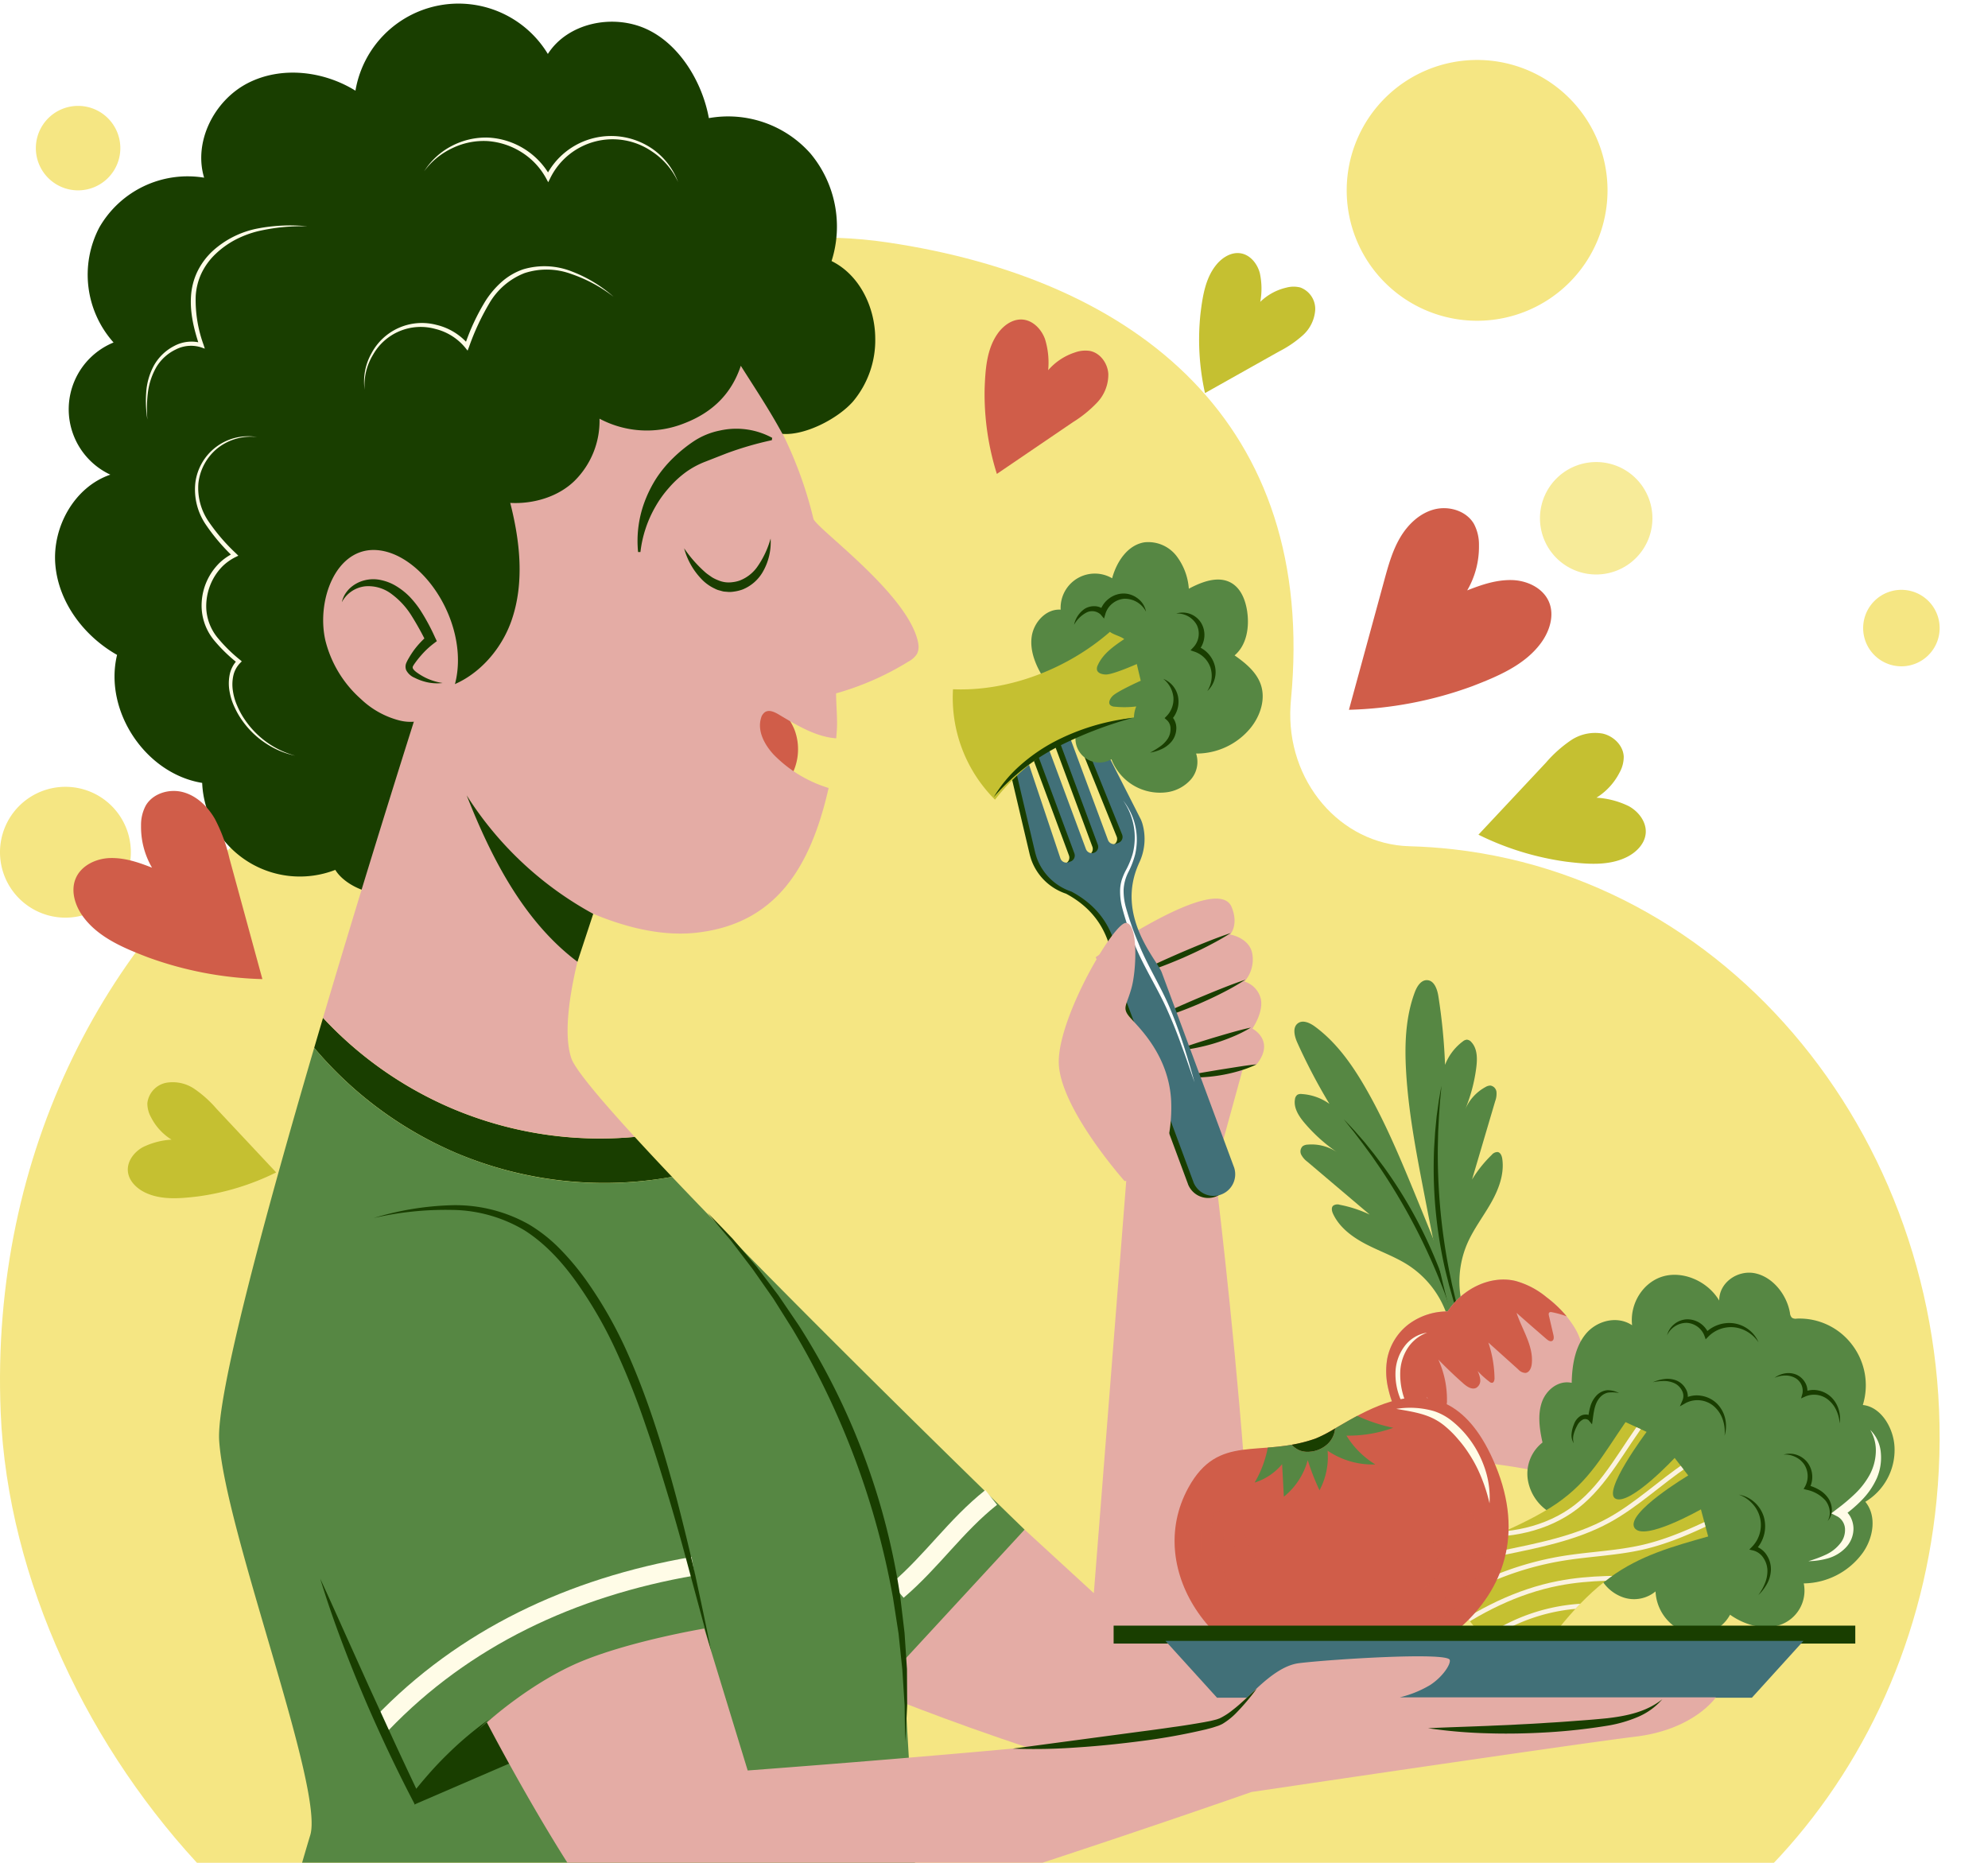<svg xmlns="http://www.w3.org/2000/svg" xmlns:xlink="http://www.w3.org/1999/xlink" width="525" height="492" viewBox="0 0 525 492">
  <defs>
    <clipPath id="clip-path">
      <rect id="Rectángulo_409895" data-name="Rectángulo 409895" width="525" height="492" transform="translate(180 2366.295)" fill="#fff" stroke="#707070" stroke-width="1" opacity="0.53"/>
    </clipPath>
    <filter id="Trazado_997591" x="-9" y="53.753" width="530.231" height="450.2" filterUnits="userSpaceOnUse">
      <feOffset dy="3" input="SourceAlpha"/>
      <feGaussianBlur stdDeviation="3" result="blur"/>
      <feFlood flood-opacity="0.161"/>
      <feComposite operator="in" in2="blur"/>
      <feComposite in="SourceGraphic"/>
    </filter>
    <clipPath id="clip-path-2">
      <rect id="Rectángulo_409890" data-name="Rectángulo 409890" width="34.554" height="34.553" fill="#f5e683"/>
    </clipPath>
    <clipPath id="clip-path-3">
      <rect id="Rectángulo_409891" data-name="Rectángulo 409891" width="29.694" height="29.695" fill="#f5e683"/>
    </clipPath>
    <clipPath id="clip-path-4">
      <rect id="Rectángulo_409892" data-name="Rectángulo 409892" width="20.209" height="20.207" fill="#f5e683"/>
    </clipPath>
    <clipPath id="clip-path-5">
      <rect id="Rectángulo_409890-2" data-name="Rectángulo 409890" width="22.31" height="22.309" fill="#f5e683"/>
    </clipPath>
    <clipPath id="clip-path-6">
      <rect id="Rectángulo_409890-3" data-name="Rectángulo 409890" width="68.877" height="68.875" fill="#f5e683"/>
    </clipPath>
    <clipPath id="clip-path-7">
      <rect id="Rectángulo_409888" data-name="Rectángulo 409888" width="618.964" height="499.782" transform="translate(0)"/>
    </clipPath>
    <clipPath id="clip-path-8">
      <path id="Trazado_997670" data-name="Trazado 997670" d="M606.787,384.994c-5.987,8.669-9.551,15.582-18.239,21.539s-22.44,10.705-31.805,15.53c4.687,12.161,13.328,22.06,23.949,29.614,5.588-9.253,13.32-19.3,22.041-25.684,7.865-5.755,16.49-8.159,25.873-10.8l-1.913-7.157s-15.328,8.742-17.579,4.818,14.228-13.765,14.228-13.765l-3.585-4.63s-11.586,12.43-15.511,10.808,8.106-17.688,8.106-17.688Z" transform="translate(-556.742 -384.994)"/>
    </clipPath>
  </defs>
  <g id="Enmascarar_grupo_1098686" data-name="Enmascarar grupo 1098686" transform="translate(-180 -2366.295)" clip-path="url(#clip-path)">
    <g id="Grupo_1162138" data-name="Grupo 1162138" transform="translate(142.131 2358.466)">
      <g id="Grupo_1162137" data-name="Grupo 1162137" transform="translate(37.869 23.667)">
        <g transform="matrix(1, 0, 0, 1, 0, -15.84)" filter="url(#Trazado_997591)">
          <path id="Trazado_997591-2" data-name="Trazado 997591" d="M57.769,421.974c-2.83-68.719,28.449-127.742,75.656-161,8.833-6.222,14.6-16.5,15.762-27.895q.095-.926.2-1.852c8.656-75.453,73.486-128.458,142.54-118.239,66.052,9.778,113.6,47.742,106.579,120.858-.033.344-.071.844-.11,1.478-1.226,19.924,13.15,36.675,31.448,37.147q5.755.152,11.585.81C520.233,282.234,577.4,359.266,569,445.264c-3.839,39.333-20.905,73.784-45.834,98.661H112.4C81.177,511.421,59.6,466.33,57.769,421.974" transform="translate(-57.59 -51.97)" fill="#f5e683"/>
        </g>
        <g id="Grupo_1162019" data-name="Grupo 1162019" transform="translate(0 191.966)">
          <g id="Grupo_1162018" data-name="Grupo 1162018">
            <g id="Grupo_1162017" data-name="Grupo 1162017" clip-path="url(#clip-path-2)">
              <path id="Trazado_997702" data-name="Trazado 997702" d="M88.144,136.605a17.277,17.277,0,1,1-17.277-17.277,17.277,17.277,0,0,1,17.277,17.277" transform="translate(-53.59 -119.329)" fill="#f5e683"/>
            </g>
          </g>
        </g>
        <g id="Grupo_1162022" data-name="Grupo 1162022" transform="translate(406.683 106.192)">
          <g id="Grupo_1162021" data-name="Grupo 1162021" transform="translate(0 0)" opacity="0.82">
            <g id="Grupo_1162020" data-name="Grupo 1162020" clip-path="url(#clip-path-3)">
              <path id="Trazado_997703" data-name="Trazado 997703" d="M339.529,98.06a14.847,14.847,0,1,1-14.847-14.847A14.847,14.847,0,0,1,339.529,98.06" transform="translate(-309.835 -83.213)" fill="#f5e683"/>
            </g>
          </g>
        </g>
        <g id="Grupo_1162025" data-name="Grupo 1162025" transform="translate(492.022 139.941)">
          <g id="Grupo_1162024" data-name="Grupo 1162024">
            <g id="Grupo_1162023" data-name="Grupo 1162023" clip-path="url(#clip-path-4)">
              <path id="Trazado_997704" data-name="Trazado 997704" d="M362.544,143.7a10.1,10.1,0,1,1-10.1-10.1,10.1,10.1,0,0,1,10.1,10.1" transform="translate(-342.335 -133.601)" fill="#f5e683"/>
            </g>
          </g>
        </g>
        <g id="Grupo_1162134" data-name="Grupo 1162134" transform="translate(9.467 12.128)">
          <g id="Grupo_1162018-2" data-name="Grupo 1162018">
            <g id="Grupo_1162017-2" data-name="Grupo 1162017" clip-path="url(#clip-path-5)">
              <path id="Trazado_997702-2" data-name="Trazado 997702" d="M75.9,130.483a11.155,11.155,0,1,1-11.155-11.155A11.155,11.155,0,0,1,75.9,130.483" transform="translate(-53.589 -119.329)" fill="#f5e683"/>
            </g>
          </g>
        </g>
        <g id="Grupo_1162135" data-name="Grupo 1162135" transform="translate(355.645 0)">
          <g id="Grupo_1162018-3" data-name="Grupo 1162018">
            <g id="Grupo_1162017-3" data-name="Grupo 1162017" clip-path="url(#clip-path-6)">
              <path id="Trazado_997702-3" data-name="Trazado 997702" d="M122.467,153.767a34.439,34.439,0,1,1-34.439-34.439,34.438,34.438,0,0,1,34.439,34.439" transform="translate(-53.59 -119.33)" fill="#f5e683"/>
            </g>
          </g>
        </g>
      </g>
      <g id="Grupo_1162136" data-name="Grupo 1162136" transform="translate(0 0)">
        <g id="Grupo_1162012" data-name="Grupo 1162012" transform="translate(0)">
          <g id="Grupo_1162011" data-name="Grupo 1162011" transform="translate(0 0)" clip-path="url(#clip-path-7)">
            <g id="Grupo_1161937" data-name="Grupo 1161937" transform="translate(379.696 266.694)">
              <g id="Grupo_1161932" data-name="Grupo 1161932" transform="translate(0 10.965)">
                <path id="Trazado_997614" data-name="Trazado 997614" d="M665.26,359.853c-3.425-11.08-7.837-21.827-12.241-32.556-4.086-9.953-8.189-19.94-13.553-29.266-3.528-6.135-7.7-12.074-13.4-16.265-1.314-.966-3.153-1.835-4.478-.884-1.52,1.091-.935,3.449-.166,5.154a153.474,153.474,0,0,0,8.472,16.148,14.034,14.034,0,0,0-7.29-2.6,1.935,1.935,0,0,0-1.165.189,1.693,1.693,0,0,0-.648,1.177c-.41,2.318,1.045,4.532,2.571,6.325a43.194,43.194,0,0,0,8.557,7.685,12.019,12.019,0,0,0-7.75-2.019,2.51,2.51,0,0,0-1.317.4,1.914,1.914,0,0,0-.4,2.27,5.576,5.576,0,0,0,1.624,1.857l16.455,13.955a32.749,32.749,0,0,0-7.9-2.588,2,2,0,0,0-1.742.227c-.576.531-.356,1.479-.023,2.188,1.742,3.709,5.281,6.254,8.93,8.119s7.567,3.23,11,5.468a25.455,25.455,0,0,1,10.3,13.607" transform="translate(-620.637 -280.471)" fill="#568743"/>
                <g id="Grupo_1161931" data-name="Grupo 1161931" transform="translate(13.061 25.795)">
                  <path id="Trazado_997615" data-name="Trazado 997615" d="M621.756,305.964q1.263,1.61,2.549,3.191l2.468,3.249,2.407,3.287,2.308,3.354a160.61,160.61,0,0,1,15.268,28.668l1.5,3.786,1.385,3.832,1.32,3.86q.593,1.952,1.227,3.9-.434-2-.907-3.988l-1.053-3.956L649,351.236l-1.344-3.871a119.844,119.844,0,0,0-15.38-28.869l-2.463-3.275-2.561-3.2-2.694-3.082Q623.17,307.437,621.756,305.964Z" transform="translate(-621.756 -305.964)" fill="#193e00"/>
                </g>
              </g>
              <g id="Grupo_1161934" data-name="Grupo 1161934" transform="translate(29.341)">
                <path id="Trazado_997616" data-name="Trazado 997616" d="M622.839,359.625c-3.211-11.144-5.413-22.55-7.611-33.938-2.039-10.564-4.083-21.165-4.71-31.907-.413-7.064-.18-14.318,2.292-20.95.57-1.529,1.63-3.263,3.261-3.194,1.869.079,2.673,2.372,2.965,4.22a153.444,153.444,0,0,1,1.767,18.149,14.043,14.043,0,0,1,4.67-6.173,1.927,1.927,0,0,1,1.078-.48,1.691,1.691,0,0,1,1.187.629c1.614,1.714,1.611,4.363,1.317,6.7A43.188,43.188,0,0,1,626.11,303.8a12.025,12.025,0,0,1,5.375-5.937,2.513,2.513,0,0,1,1.32-.389,1.913,1.913,0,0,1,1.578,1.68,5.594,5.594,0,0,1-.34,2.443q-3.055,10.346-6.111,20.692a32.8,32.8,0,0,1,5.185-6.495,2,2,0,0,1,1.582-.766c.772.129,1.109,1.042,1.219,1.817.577,4.057-.988,8.125-3.017,11.685s-4.558,6.85-6.2,10.6a25.451,25.451,0,0,0-1.154,17.026" transform="translate(-610.355 -269.634)" fill="#568743"/>
                <g id="Grupo_1161933" data-name="Grupo 1161933" transform="translate(7.441 27.87)">
                  <path id="Trazado_997617" data-name="Trazado 997617" d="M622.609,297.179q-.373,2.008-.711,4.027l-.564,4.054-.39,4.077-.264,4.09A119.85,119.85,0,0,0,623.644,346l1,3.974,1.12,3.94,1.288,3.885q.7,1.924,1.428,3.833-.537-1.975-1.11-3.931l-1.012-3.951-.942-3.964-.825-3.988a160.639,160.639,0,0,1-2.946-32.346l.091-4.071.211-4.069.282-4.07Q622.439,299.217,622.609,297.179Z" transform="translate(-620.548 -297.179)" fill="#193e00"/>
                </g>
              </g>
              <path id="Trazado_997618" data-name="Trazado 997618" d="M632.438,400.256a15.694,15.694,0,0,1-1.32-8.773c1.216-7.589,8.847-12.921,10.1-20.5a16.037,16.037,0,0,0-2.225-10.544,28.537,28.537,0,0,0-7.426-8.016,21.927,21.927,0,0,0-8.192-4.274c-6.782-1.583-14.069,2.234-17.886,8.06a17.117,17.117,0,0,0-10.5,3.537,15.137,15.137,0,0,0-5.434,8.867,19.824,19.824,0,0,0,.353,8.413,23.285,23.285,0,0,0,5.862,11.026c3.59,3.629,8.49,5.7,13.45,6.906s10.072,1.645,15.1,2.522C627.108,397.961,630.254,398.46,632.438,400.256Z" transform="translate(-565.019 -268.711)" fill="#e4aca5"/>
              <g id="Grupo_1161935" data-name="Grupo 1161935" transform="translate(24.236 79.074)">
                <path id="Trazado_997619" data-name="Trazado 997619" d="M593.981,368.608a15.141,15.141,0,0,1,5.434-8.867,17.113,17.113,0,0,1,10.5-3.537c3.816-5.826,11.1-9.645,17.886-8.06a21.928,21.928,0,0,1,8.192,4.274,32.867,32.867,0,0,1,5.352,5.076,25.378,25.378,0,0,0-3.969-1.1.781.781,0,0,0-.578.066c-.253.182-.209.565-.138.868q.59,2.524,1.18,5.049c.134.572.2,1.314-.312,1.6-.488.277-1.075-.108-1.5-.475q-3.98-3.425-7.91-6.908c1.5,4.493,4.518,8.765,4.013,13.477-.111,1.041-.617,2.263-1.658,2.375a2.686,2.686,0,0,1-1.924-.941l-7.881-7.086a31.025,31.025,0,0,1,1.627,9.506c-.019.476-.176,1.08-.65,1.13a1.03,1.03,0,0,1-.69-.285,23.715,23.715,0,0,1-3.14-2.854,6.573,6.573,0,0,1,.714,2.368,2.23,2.23,0,0,1-1.063,2.1c-1.139.572-2.446-.308-3.4-1.151q-3.426-3.025-6.61-6.311a25.436,25.436,0,0,1,2.279,10.808,3.8,3.8,0,0,1-.324,1.754,1.441,1.441,0,0,1-1.468.816,2.1,2.1,0,0,1-.994-.669q-1.364-1.381-2.614-2.87a4.629,4.629,0,0,1,.341,2.373,1.592,1.592,0,0,1-1.722,1.335,2.317,2.317,0,0,1-1.132-.856l-1.379-1.591a20.57,20.57,0,0,1-2.792,4.824,24.933,24.933,0,0,1-3.314-7.834A19.842,19.842,0,0,1,593.981,368.608Z" transform="translate(-593.678 -347.784)" fill="#d05d49"/>
              </g>
              <g id="Grupo_1161936" data-name="Grupo 1161936" transform="translate(26.69 93.095)">
                <path id="Trazado_997620" data-name="Trazado 997620" d="M638.458,361.642a9.146,9.146,0,0,0-6.062,3.722,12.091,12.091,0,0,0-2.3,6.936,16.95,16.95,0,0,0,1.43,7.122,25.1,25.1,0,0,0,3.765,6.08,47.282,47.282,0,0,1-2.848-6.429,19.239,19.239,0,0,1-1.091-6.737,12.5,12.5,0,0,1,1.847-6.416A10.345,10.345,0,0,1,638.458,361.642Z" transform="translate(-630.091 -361.642)" fill="#fffce7"/>
              </g>
            </g>
            <g id="Grupo_1161954" data-name="Grupo 1161954" transform="translate(267.384 150.968)">
              <path id="Trazado_997621" data-name="Trazado 997621" d="M716.6,414.175l18.278,16.786,8.82-112.229,23.139.625s18.817,150.955,5.058,160.961-96.365-24-96.365-24Z" transform="translate(-675.527 -153.328)" fill="#e4aca5"/>
              <g id="Grupo_1161953" data-name="Grupo 1161953" transform="translate(22.08)">
                <path id="Trazado_997622" data-name="Trazado 997622" d="M672.64,263.839s32.132-22.5,35.917-13.263c1.958,4.78-.411,7.258-.411,7.258s5.265.842,5.9,5.264a8.826,8.826,0,0,1-2.106,7.16,6.327,6.327,0,0,1,4.3,4.478c.843,3.58-2.2,7.945-2.2,7.945s5.983,3.077,1.306,9.2c-2.061,2.7-28.68,1.118-28.68,1.118Z" transform="translate(-634.899 -154.16)" fill="#e4aca5"/>
                <path id="Trazado_997623" data-name="Trazado 997623" d="M703.489,285.193l-9.495,34.56-15.563.395-2.316-29.9Z" transform="translate(-624.767 -153.724)" fill="#e4aca5"/>
                <g id="Grupo_1161942" data-name="Grupo 1161942" transform="translate(47.025 103.291)">
                  <g id="Grupo_1161938" data-name="Grupo 1161938" transform="translate(0)">
                    <path id="Trazado_997624" data-name="Trazado 997624" d="M707.749,257.344c-2.3.75-4.538,1.612-6.763,2.5s-4.43,1.822-6.633,2.76c-2.192.963-4.383,1.924-6.551,2.947s-4.333,2.059-6.45,3.224a71.688,71.688,0,0,0,6.893-2.15c2.264-.806,4.489-1.713,6.7-2.656,2.2-.968,4.381-1.971,6.519-3.071S705.715,258.65,707.749,257.344Z" transform="translate(-681.353 -257.344)" fill="#193e00"/>
                  </g>
                  <g id="Grupo_1161939" data-name="Grupo 1161939" transform="translate(4.291 12.318)">
                    <path id="Trazado_997625" data-name="Trazado 997625" d="M703.5,269.518c-2.255.742-4.454,1.59-6.64,2.46s-4.353,1.778-6.519,2.685c-2.156.933-4.314,1.859-6.452,2.841s-4.275,1.973-6.371,3.089a66.243,66.243,0,0,0,6.8-2.01c2.234-.766,4.429-1.638,6.6-2.552,2.165-.939,4.313-1.918,6.414-3A66.771,66.771,0,0,0,703.5,269.518Z" transform="translate(-677.521 -269.518)" fill="#193e00"/>
                  </g>
                  <g id="Grupo_1161940" data-name="Grupo 1161940" transform="translate(11.807 24.966)">
                    <path id="Trazado_997626" data-name="Trazado 997626" d="M696,282.018c-1.726.355-3.4.808-5.067,1.276s-3.319.963-4.973,1.449c-1.647.513-3.3,1.009-4.941,1.554s-3.289,1.091-4.922,1.755a33.489,33.489,0,0,0,5.212-.63,49.959,49.959,0,0,0,10.006-3.036A33.725,33.725,0,0,0,696,282.018Z" transform="translate(-676.102 -282.018)" fill="#193e00"/>
                  </g>
                  <g id="Grupo_1161941" data-name="Grupo 1161941" transform="translate(13.386 34.679)">
                    <path id="Trazado_997627" data-name="Trazado 997627" d="M694.443,291.618c-1.7.156-3.354.4-5.005.658l-4.936.78-4.927.83c-1.646.285-3.3.578-4.954.972a29.2,29.2,0,0,0,5.077.183,42.148,42.148,0,0,0,9.99-1.634A29.572,29.572,0,0,0,694.443,291.618Z" transform="translate(-674.62 -291.618)" fill="#193e00"/>
                  </g>
                </g>
                <g id="Grupo_1161947" data-name="Grupo 1161947" transform="translate(13.678 45.404)">
                  <g id="Grupo_1161945" data-name="Grupo 1161945" transform="translate(0)">
                    <g id="Grupo_1161943" data-name="Grupo 1161943" transform="translate(0 0.188)">
                      <path id="Trazado_997628" data-name="Trazado 997628" d="M701.809,200.319l-1.731.638a1.474,1.474,0,0,0-.857,1.935l11.973,29.655a1.673,1.673,0,0,1-.972,2.2l-.609.225a1.672,1.672,0,0,1-2.147-.988L695.8,202.539l-1.383.517a1.474,1.474,0,0,0-.866,1.893l11.228,30.266a1.672,1.672,0,0,1-.987,2.15h0a1.672,1.672,0,0,1-2.149-.987L689.9,204.735l-1.668.62a1.473,1.473,0,0,0-.868,1.894l11.228,30.264a1.673,1.673,0,0,1-.987,2.15l-.533.2a1.673,1.673,0,0,1-2.168-1.037l-10.714-31.979-1.657.615a1.474,1.474,0,0,0-.922,1.72l6.632,28.133s.3,1.091.453,1.486a14.641,14.641,0,0,0,9.129,8.818c14.69,7.842,12.046,22.388,13.095,25.215,1.172,3.132,19.072,51.384,19.072,51.384l.008,0c.017.038.01.07.024.111a5.714,5.714,0,0,0,10.715-3.97c-.018-.042-.04-.07-.054-.1l.008,0s-17.671-47.654-19.024-51.293c-1.225-3.284-12.291-14.776-6.087-28.669a.283.283,0,0,1,.021-.076,14.626,14.626,0,0,0,.925-10.652c-.078-.259-.322-.884-.322-.884Z" transform="translate(-681.57 -200.319)" fill="#193e00"/>
                    </g>
                    <g id="Grupo_1161944" data-name="Grupo 1161944" transform="translate(1.431)">
                      <path id="Trazado_997629" data-name="Trazado 997629" d="M699.165,200.224l-.5.184a1.475,1.475,0,0,0-.857,1.935L709.781,232a1.673,1.673,0,0,1-.972,2.2l-.609.225a1.672,1.672,0,0,1-2.147-.988L694.9,203.375a1.474,1.474,0,0,0-1.9-.868h0a1.474,1.474,0,0,0-.866,1.893l11.228,30.266a1.672,1.672,0,0,1-.987,2.15h0a1.672,1.672,0,0,1-2.149-.987L689,205.568a1.473,1.473,0,0,0-1.9-.868l-.286.106a1.473,1.473,0,0,0-.868,1.894l11.228,30.264a1.673,1.673,0,0,1-.987,2.15l-.533.2a1.673,1.673,0,0,1-2.168-1.037L683.258,207.74a1.474,1.474,0,0,0-1.91-.914l-.231.086a1.473,1.473,0,0,0-.922,1.72l6.632,28.133s.3,1.091.453,1.486a14.641,14.641,0,0,0,9.129,8.818c14.69,7.842,12.046,22.388,13.095,25.215,1.172,3.132,19.072,51.384,19.072,51.384l.008,0c.017.038.01.07.024.111a5.714,5.714,0,0,0,10.715-3.97c-.018-.043-.04-.07-.054-.1l.008,0s-17.671-47.655-19.024-51.293c-1.225-3.284-12.291-14.776-6.087-28.669a.286.286,0,0,1,.021-.076,14.627,14.627,0,0,0,.925-10.652c-.078-.26-.322-.884-.322-.884l-13.8-27.187A1.475,1.475,0,0,0,699.165,200.224Z" transform="translate(-680.156 -200.133)" fill="#417078"/>
                    </g>
                  </g>
                  <g id="Grupo_1161946" data-name="Grupo 1161946" transform="translate(30.516 22.867)">
                    <path id="Trazado_997630" data-name="Trazado 997630" d="M691.6,222.733a17.148,17.148,0,0,1,2.538,14.069,21.939,21.939,0,0,1-1.889,4.514,17.253,17.253,0,0,0-.989,2.349,10.468,10.468,0,0,0-.443,2.555,17.308,17.308,0,0,0,.6,5.059,77.628,77.628,0,0,0,3.221,9.483c2.536,6.2,6.224,11.767,8.851,17.825,1.347,3.016,2.55,6.1,3.669,9.217,1.159,3.1,2.2,6.253,3.311,9.38q-1.317-4.8-2.814-9.551c-1.022-3.16-2.143-6.292-3.409-9.373-2.5-6.191-6.205-11.775-8.621-17.91a76.7,76.7,0,0,1-3.266-9.312,16.373,16.373,0,0,1-.624-4.776,11.544,11.544,0,0,1,1.249-4.6,22.625,22.625,0,0,0,1.8-4.7,17.179,17.179,0,0,0,.4-5.03A16.561,16.561,0,0,0,691.6,222.733Z" transform="translate(-690.797 -222.733)" fill="#fff"/>
                  </g>
                </g>
                <path id="Trazado_997631" data-name="Trazado 997631" d="M714.214,322.846s-17.361-19.5-17.361-31.5,14.471-36.649,17.716-36.649,2.842,12.125,1.545,16.991-2.712,5.38-.441,7.976,10.209,9.917,10.858,21.923a42.2,42.2,0,0,1-4.668,21.26h-7.648Z" transform="translate(-668.846 -154.085)" fill="#e4aca5"/>
                <g id="Grupo_1161952" data-name="Grupo 1161952">
                  <path id="Trazado_997632" data-name="Trazado 997632" d="M684.717,206.406a6.3,6.3,0,0,0,9.449,6.233,13.731,13.731,0,0,0,14.7,8.709,10.307,10.307,0,0,0,6.289-3.379,7.115,7.115,0,0,0,1.368-6.831,18.464,18.464,0,0,0,14.417-6.8c2.533-3.156,3.968-7.482,2.7-11.323-1.116-3.365-4.044-5.77-6.952-7.8,3.214-2.725,3.937-7.464,3.321-11.632-.435-2.937-1.616-6.034-4.192-7.512-3.423-1.963-7.729-.322-11.212,1.533a16.183,16.183,0,0,0-3.335-8.746,9.413,9.413,0,0,0-8.379-3.508c-4.453.7-7.373,5.143-8.54,9.5a9.034,9.034,0,0,0-13.59,8.29c-3.826-.284-7.119,3.313-7.652,7.112s1.051,7.587,3.077,10.844" transform="translate(-652.247 -155.26)" fill="#568743"/>
                  <path id="Trazado_997633" data-name="Trazado 997633" d="M746.372,178.71c-11.145,9.733-26.663,15.8-41.446,15.167a37.99,37.99,0,0,0,11.091,29.165,58.836,58.836,0,0,1,36.7-21.731,7.712,7.712,0,0,1,.6-2.89,25.114,25.114,0,0,1-5.7.062,1.841,1.841,0,0,1-1.133-.394c-.682-.667-.052-1.808.631-2.473,1.281-1.245,7.388-3.99,7.388-3.99l-1.04-4.407s-6.236,2.773-8.131,2.764c-.992-.005-2.227-.325-2.4-1.3a2.071,2.071,0,0,1,.242-1.188c1.356-3.011,4.225-5.01,6.963-6.855C749.326,179.917,747.175,179.434,746.372,178.71Z" transform="translate(-704.847 -154.982)" fill="#c5c031"/>
                  <g id="Grupo_1161948" data-name="Grupo 1161948" transform="translate(59.029 18.623)">
                    <path id="Trazado_997634" data-name="Trazado 997634" d="M693.506,194.426a6.834,6.834,0,0,0,2.034-6.512,7.485,7.485,0,0,0-4.764-5.366l.32,1.3a6.336,6.336,0,0,0,1.621-3.615,6.154,6.154,0,0,0-.839-3.82,5.735,5.735,0,0,0-6.573-2.472,5.845,5.845,0,0,1,5.464,3.089,5.291,5.291,0,0,1-.839,5.725l-.85.9,1.17.4a6.748,6.748,0,0,1,4.1,4.177A7.433,7.433,0,0,1,693.506,194.426Z" transform="translate(-685.306 -173.665)" fill="#193e00"/>
                  </g>
                  <g id="Grupo_1161949" data-name="Grupo 1161949" transform="translate(52.125 36.161)">
                    <path id="Trazado_997635" data-name="Trazado 997635" d="M694.976,210.472a12.1,12.1,0,0,0,3.078-.948,7.471,7.471,0,0,0,2.655-2.053,5.665,5.665,0,0,0,1.194-3.328,4.455,4.455,0,0,0-1.4-3.428l.045,1.152a7.045,7.045,0,0,0,1.811-6.17,6.359,6.359,0,0,0-3.891-4.7,7.13,7.13,0,0,1,2.669,4.879,6.4,6.4,0,0,1-1.741,4.883l-.589.6.634.552a2.979,2.979,0,0,1,.93,2.232,4.687,4.687,0,0,1-.691,2.59,7.746,7.746,0,0,1-2.034,2.1A23.117,23.117,0,0,1,694.976,210.472Z" transform="translate(-694.976 -190.998)" fill="#193e00"/>
                  </g>
                  <g id="Grupo_1161950" data-name="Grupo 1161950" transform="translate(32.046 13.612)">
                    <path id="Trazado_997636" data-name="Trazado 997636" d="M722.468,173.507a5.576,5.576,0,0,0-1.987-3.338,6.188,6.188,0,0,0-3.823-1.456,6.413,6.413,0,0,0-3.969,1.337,6.507,6.507,0,0,0-2.388,3.47l1.306-.311a3.95,3.95,0,0,0-2.69-1.148,4.809,4.809,0,0,0-2.674.712,6.849,6.849,0,0,0-2.775,4.2,8.061,8.061,0,0,1,3.3-3.247,3.288,3.288,0,0,1,3.713.528l.9,1.073.412-1.384a5.515,5.515,0,0,1,1.868-2.645,5.64,5.64,0,0,1,3.034-1.2A6.28,6.28,0,0,1,722.468,173.507Z" transform="translate(-703.467 -168.712)" fill="#193e00"/>
                  </g>
                  <g id="Grupo_1161951" data-name="Grupo 1161951" transform="translate(10.841 46.47)">
                    <path id="Trazado_997637" data-name="Trazado 997637" d="M743.631,201.187a58.671,58.671,0,0,0-20.716,6.32,45.9,45.9,0,0,0-8.969,6.241A35.4,35.4,0,0,0,707,222.1a57.446,57.446,0,0,1,16.667-13.18A105.571,105.571,0,0,1,743.631,201.187Z" transform="translate(-707.004 -201.187)" fill="#193e00"/>
                  </g>
                </g>
              </g>
            </g>
            <path id="Trazado_997638" data-name="Trazado 997638" d="M807.483,204.587a14.63,14.63,0,0,1-1.672,13.143.78.78,0,0,1-1.134.367,16.482,16.482,0,0,1-10.193-11.958c-.611-3.035-.027-9.455,4.107-9.814C802.493,195.989,806.337,201.468,807.483,204.587Z" transform="translate(-559.716 -3.807)" fill="#d05d49"/>
            <path id="Trazado_997639" data-name="Trazado 997639" d="M819.178,76.307c41.29-4.687,76.987,33.406,86.532,73.819,1.278,2.832,23.275,18.665,27.245,31.117.481,1.507.837,3.233.046,4.6a6,6,0,0,1-2.169,1.921,75.024,75.024,0,0,1-19.148,8.42c.013,2.671.385,6.939.217,9.508-.052.794-.115,1.58-.182,2.364-5.389-.384-10.453-3.484-15.206-6.313-1.1-.654-2.494-1.3-3.578-.626a2.8,2.8,0,0,0-1.081,1.65c-.992,3.386.93,6.955,3.318,9.552a34.288,34.288,0,0,0,14.547,8.854c-4.807,21.138-14.022,35.851-34.821,38.211-41.575,4.719-106.634-61.113-111.354-102.687S777.6,81.026,819.178,76.307Z" transform="translate(-653.023 -5.23)" fill="#e4aca5"/>
            <g id="Grupo_1161955" data-name="Grupo 1161955" transform="translate(218.541 150.058)">
              <path id="Trazado_997640" data-name="Trazado 997640" d="M824.25,154.361a24.159,24.159,0,0,1-3.645,7.658,10.14,10.14,0,0,1-2.9,2.643,10.03,10.03,0,0,1-1.714.831,8.906,8.906,0,0,1-1.848.4,7,7,0,0,1-3.659-.477,10.409,10.409,0,0,1-1.758-.854c-.54-.4-1.116-.75-1.638-1.2a33.83,33.83,0,0,1-5.673-6.417,18.691,18.691,0,0,0,4.326,7.845,11.7,11.7,0,0,0,3.812,2.823,5.078,5.078,0,0,0,1.153.444c.4.1.8.243,1.215.309l1.261.105a6.611,6.611,0,0,0,1.256-.077,10.969,10.969,0,0,0,2.408-.573,10.86,10.86,0,0,0,5.379-4.713A15.666,15.666,0,0,0,824.25,154.361Z" transform="translate(-801.419 -154.361)" fill="#193e00"/>
            </g>
            <g id="Grupo_1161956" data-name="Grupo 1161956" transform="translate(206.211 121.096)">
              <path id="Trazado_997641" data-name="Trazado 997641" d="M801.815,158.262a31.144,31.144,0,0,1,3.961-11.987,29.015,29.015,0,0,1,3.592-5,27.116,27.116,0,0,1,4.423-4.093,22.737,22.737,0,0,1,5.223-2.808l5.459-2.138a87.224,87.224,0,0,1,12.041-3.508l.1-.621a19.851,19.851,0,0,0-13.84-1.924,19.4,19.4,0,0,0-6.659,2.683,37.962,37.962,0,0,0-5.584,4.486,31.8,31.8,0,0,0-4.5,5.41,32.714,32.714,0,0,0-3.1,6.191,29.562,29.562,0,0,0-1.737,13.307Z" transform="translate(-801.028 -125.737)" fill="#193e00"/>
            </g>
            <path id="Trazado_997642" data-name="Trazado 997642" d="M871.593,196.254c10.515-.119,19.6-8.636,23.062-18.565s2.271-20.9-.33-31.087c6.064.334,12.636-1.577,16.978-5.822a22.271,22.271,0,0,0,6.6-16.423,26.592,26.592,0,0,0,22.488,1.181c7.3-2.831,12.36-7.717,14.822-15.146,3.921,6.184,7.5,11.543,11,17.974,6,.492,14.713-4.049,18.664-8.585a25.227,25.227,0,0,0,5.841-16.664c-.052-8.224-4.156-16.759-11.535-20.389a30.073,30.073,0,0,0-5.573-28.406,29.04,29.04,0,0,0-26.83-9.345c-1.735-9.542-7.807-19.653-16.663-23.608s-20.635-1.511-25.858,6.662a27.594,27.594,0,0,0-50.81,9.7c-8.451-5.236-19.613-6.54-28.45-1.986s-14.376,15.44-11.513,24.962a26.885,26.885,0,0,0-27.67,13.13,26.885,26.885,0,0,0,3.752,30.4,19.058,19.058,0,0,0-.847,34.906c-9.474,3.23-15.37,13.812-14.525,23.785s7.591,18.881,16.3,23.814c-3.555,14.768,7.483,31.372,22.476,33.809a25.817,25.817,0,0,0,35.154,22.97c2,3.275,6.687,5.658,10.5,6.145" transform="translate(-721.711 -5.952)" fill="#193e00"/>
            <g id="Grupo_1161958" data-name="Grupo 1161958" transform="translate(123.214 153.082)">
              <path id="Trazado_997643" data-name="Trazado 997643" d="M883.633,181.263a30.493,30.493,0,0,0,9.375,15.446,23.025,23.025,0,0,0,10.154,5.659,11.993,11.993,0,0,0,10.315-2.139c2.56-2.132,4.081-5.534,4.748-9.13,1.541-8.3-1.323-17.732-6.67-24.651-3.714-4.806-8.859-8.632-14.256-9.062C886.421,156.524,881.2,170.649,883.633,181.263Z" transform="translate(-883.046 -157.35)" fill="#e4aca5"/>
              <path id="Trazado_997644" data-name="Trazado 997644" d="M914.466,192.388a14.057,14.057,0,0,1-7.458-2.3,2.547,2.547,0,0,1-1.4-1.917,2.515,2.515,0,0,1,.467-1.275,23.107,23.107,0,0,1,5.2-5.972,46.359,46.359,0,0,0-5.752-9.6c-2.4-2.833-5.63-5.076-9.163-5.4a8.2,8.2,0,0,0-8.509,5.123s-4.343,10.118,7.17,20.334C907.165,202.156,914.466,192.388,914.466,192.388Z" transform="translate(-882.923 -157.249)" fill="#e4aca5"/>
              <g id="Grupo_1161957" data-name="Grupo 1161957" transform="translate(4.931 7.719)">
                <path id="Trazado_997645" data-name="Trazado 997645" d="M887.049,171.056a7.968,7.968,0,0,1,6.2-4.205,10.116,10.116,0,0,1,6.962,2.064,20.6,20.6,0,0,1,5.174,5.6,78.008,78.008,0,0,1,3.906,7l.353-1.608A23.922,23.922,0,0,0,906.1,183.7a25.047,25.047,0,0,0-1.4,2.167,9.929,9.929,0,0,0-.64,1.249,2.5,2.5,0,0,0-.01,1.894,4.381,4.381,0,0,0,2.215,2,13.7,13.7,0,0,0,2.4.949,12.455,12.455,0,0,0,5.006.438,15.689,15.689,0,0,1-4.617-1.444,16.568,16.568,0,0,1-2.023-1.216c-.653-.437-1.2-.963-1.267-1.354a.731.731,0,0,1,.109-.5,9.529,9.529,0,0,1,.587-.885,22.987,22.987,0,0,1,1.467-1.836,21.907,21.907,0,0,1,3.383-3.2l.826-.625-.474-.982A54.767,54.767,0,0,0,907.673,173a25.542,25.542,0,0,0-2.7-3.374,18.181,18.181,0,0,0-3.431-2.742,12.641,12.641,0,0,0-4.124-1.668,9.323,9.323,0,0,0-4.474.082,8.835,8.835,0,0,0-3.825,2.113,8.143,8.143,0,0,0-1.328,1.691A7.388,7.388,0,0,0,887.049,171.056Z" transform="translate(-887.049 -164.979)" fill="#193e00"/>
              </g>
            </g>
            <g id="Grupo_1161963" data-name="Grupo 1161963" transform="translate(76.381 43.601)">
              <g id="Grupo_1161959" data-name="Grupo 1161959" transform="translate(73.5)">
                <path id="Trazado_997646" data-name="Trazado 997646" d="M892.652,61.47a18.647,18.647,0,0,0-6.487-8.57,19.23,19.23,0,0,0-28.393,6.988l1.1-.023a19.918,19.918,0,0,0-16.455-10.159,19.48,19.48,0,0,0-9.639,2.267,18.973,18.973,0,0,0-7.191,6.634,19.5,19.5,0,0,1,7.455-6.108,18.978,18.978,0,0,1,9.33-1.861,19.32,19.32,0,0,1,8.97,2.964,18.645,18.645,0,0,1,6.443,6.853l.564,1.05.535-1.074A18.349,18.349,0,0,1,885.8,53.418,19.093,19.093,0,0,1,892.652,61.47Z" transform="translate(-825.587 -49.147)" fill="#fffce7"/>
              </g>
              <g id="Grupo_1161960" data-name="Grupo 1161960" transform="translate(0 23.781)">
                <path id="Trazado_997647" data-name="Trazado 997647" d="M965.009,72.87a45.144,45.144,0,0,0-13.168.58A24.513,24.513,0,0,0,940,79.374a18.49,18.49,0,0,0-4.032,5.409,17.561,17.561,0,0,0-1.7,6.546c-.3,4.536.839,8.946,2.23,13.12l.712-.711a9.673,9.673,0,0,0-7.433.76,12.93,12.93,0,0,0-5.317,5.153,17.261,17.261,0,0,0-2.023,7.039,30.642,30.642,0,0,0,.32,7.257,34.21,34.21,0,0,1,.13-7.205,18.069,18.069,0,0,1,2.238-6.707,12.041,12.041,0,0,1,5.1-4.628,8.835,8.835,0,0,1,6.627-.6l1.064.371-.352-1.083a34.431,34.431,0,0,1-2.06-12.682,16.355,16.355,0,0,1,1.52-6.126,17.35,17.35,0,0,1,3.734-5.122,23.484,23.484,0,0,1,5.2-3.74,26.963,26.963,0,0,1,6.051-2.278A51.327,51.327,0,0,1,965.009,72.87Z" transform="translate(-922.337 -72.65)" fill="#fffce7"/>
              </g>
              <g id="Grupo_1161961" data-name="Grupo 1161961" transform="translate(57.618 34.524)">
                <path id="Trazado_997648" data-name="Trazado 997648" d="M908.336,91.345a36.054,36.054,0,0,0-10.992-6.665,19.641,19.641,0,0,0-12.882-.577,16.83,16.83,0,0,0-5.691,3.327,24.031,24.031,0,0,0-4.25,5,56.789,56.789,0,0,0-5.478,11.741l1.025-.169a15.889,15.889,0,0,0-8.539-5.235,15.062,15.062,0,0,0-17.145,7.552A15.2,15.2,0,0,0,842.6,115.9a15.432,15.432,0,0,1,2.25-9.3,14.447,14.447,0,0,1,16.414-6.757,14.74,14.74,0,0,1,7.874,4.924l.65.808.375-.977a64.7,64.7,0,0,1,5.355-11.515,18.567,18.567,0,0,1,9.289-7.976,18.779,18.779,0,0,1,12.32.209A38.6,38.6,0,0,1,908.336,91.345Z" transform="translate(-842.431 -83.267)" fill="#fffce7"/>
              </g>
              <g id="Grupo_1161962" data-name="Grupo 1161962" transform="translate(12.938 79.449)">
                <path id="Trazado_997649" data-name="Trazado 997649" d="M941.988,127.872a14.031,14.031,0,0,0-16.308,12.089,16.433,16.433,0,0,0,2.684,10.916,51.147,51.147,0,0,0,7.278,8.583l.164-.937a14.821,14.821,0,0,0-3.7,2.547,16.033,16.033,0,0,0-2.729,3.546,15.777,15.777,0,0,0-2.023,8.617,14.466,14.466,0,0,0,3.206,8.232,41.278,41.278,0,0,0,6.252,6.092l-.03-.791a7.7,7.7,0,0,0-2.051,3.947,11.869,11.869,0,0,0-.012,4.363,15.743,15.743,0,0,0,1.3,4.108,21.138,21.138,0,0,0,2.145,3.7,23.014,23.014,0,0,0,6.111,5.873,22.311,22.311,0,0,0,7.755,3.264,23.418,23.418,0,0,1-7.534-3.584,23.73,23.73,0,0,1-5.766-5.946,20.5,20.5,0,0,1-1.986-3.626,14.967,14.967,0,0,1-1.14-3.927,10.934,10.934,0,0,1,.1-4.011,6.952,6.952,0,0,1,1.831-3.4l.411-.414-.441-.377a40.36,40.36,0,0,1-6.039-5.969,13.268,13.268,0,0,1-2.9-7.6,15.179,15.179,0,0,1,1.884-7.952,14.792,14.792,0,0,1,2.486-3.286,13.65,13.65,0,0,1,3.356-2.354l.741-.366-.576-.572a50.256,50.256,0,0,1-7.191-8.331,15.668,15.668,0,0,1-2.778-10.245,13.887,13.887,0,0,1,5.12-9.288A14.241,14.241,0,0,1,941.988,127.872Z" transform="translate(-925.543 -127.667)" fill="#fffce7"/>
              </g>
            </g>
            <circle id="Elipse_11701" data-name="Elipse 11701" cx="12.261" cy="12.261" r="12.261" transform="translate(199.629 169.814)" fill="#e4aca5"/>
            <g id="Grupo_1161964" data-name="Grupo 1161964" transform="translate(95.714 194.173)">
              <path id="Trazado_997650" data-name="Trazado 997650" d="M864.892,315.263a100.749,100.749,0,0,1-37.723-27.88q1.166-3.973,2.332-7.914a99.706,99.706,0,0,0,82.318,31.449c3,3.279,6.315,6.822,9.85,10.55A100.716,100.716,0,0,1,864.892,315.263Z" transform="translate(-802.037 -196.997)" fill="#193e00"/>
              <path id="Trazado_997651" data-name="Trazado 997651" d="M871.226,304.469A100.672,100.672,0,0,1,836.9,280.432c12.838-43.361,25.34-82.472,25.34-82.472l47.17,49.831s-11.223,30.463-6.947,43.289c.947,2.842,7.358,10.543,16.756,20.8A100.779,100.779,0,0,1,871.226,304.469Z" transform="translate(-809.441 -197.96)" fill="#e4aca5"/>
              <path id="Trazado_997652" data-name="Trazado 997652" d="M760.282,287.291a99.768,99.768,0,0,0,94.5,34.085c35.315,37.25,93.106,93.169,93.106,93.169l-32.065,34.738L923.3,577.121H735.721s19.774-69.586,23.515-81.877-22.446-80.164-24.05-104.213C734.4,379.212,747.129,332.127,760.282,287.291Z" transform="translate(-735.151 -196.904)" fill="#568743"/>
            </g>
            <path id="Trazado_997653" data-name="Trazado 997653" d="M881.16,252.695a91.2,91.2,0,0,1-33.423-31.3c6.481,16.487,15.087,33.317,29.253,43.953" transform="translate(-686.626 -3.511)" fill="#193e00"/>
            <path id="Trazado_997654" data-name="Trazado 997654" d="M768.608,404.654c-9.419,7.48-15.549,16.767-24.741,24.612" transform="translate(-468.976 -1.345)" fill="none" stroke="#fffce7" stroke-miterlimit="10" stroke-width="4.972"/>
            <g id="Grupo_1161965" data-name="Grupo 1161965" transform="translate(224.731 328.129)">
              <path id="Trazado_997655" data-name="Trazado 997655" d="M765.808,330.352q3.052,3.7,6.147,7.329l5.789,7.594,5.47,7.809,5.07,8.065a210.656,210.656,0,0,1,26.491,70.9l1.463,9.413.993,9.483.612,9.528q.043,4.773.168,9.564.287-4.775.5-9.57l-.048-9.6-.644-9.584-1.132-9.547a182.461,182.461,0,0,0-26.764-71.6l-5.405-7.95-5.8-7.657-6.256-7.277Q769.158,333.767,765.808,330.352Z" transform="translate(-765.808 -330.352)" fill="#193e00"/>
            </g>
            <g id="Grupo_1161977" data-name="Grupo 1161977" transform="translate(417.105 343.953)">
              <path id="Trazado_997656" data-name="Trazado 997656" d="M526.992,425.766a10.751,10.751,0,0,0,6.671,6.068,8.9,8.9,0,0,0,8.261-1.662,12.1,12.1,0,0,0,8.1,10.868,9.806,9.806,0,0,0,11.578-4.718c3.948,2.8,9.019,4.154,13.286,2.663a9.573,9.573,0,0,0,6.176-10.932,19.556,19.556,0,0,0,15.589-8.092c2.695-3.788,3.84-9.569.675-13.463a15.954,15.954,0,0,0,7.712-14.229c-.134-5.045-3.461-10.834-8.375-11.333A17.637,17.637,0,0,0,593.812,365a17.408,17.408,0,0,0-14.565-6.882,1.776,1.776,0,0,1-1.308-.239,1.993,1.993,0,0,1-.516-1.252c-.823-4.783-4.453-9.406-9.083-10.45s-9.653,2.384-9.6,7.178c-3.027-5.1-9.486-7.9-14.778-6.4s-8.888,7.147-8.227,12.92c-3.974-2.656-9.346-1.179-12.2,2.253s-3.665,8.278-3.755,12.96c-3.468-.774-6.738,1.829-7.88,5.126s-.623,7.069.175,10.626a10.471,10.471,0,0,0-3.847,10.024,12.377,12.377,0,0,0,6.953,9.045" transform="translate(-483.957 -345.991)" fill="#568743"/>
              <g id="Grupo_1161972" data-name="Grupo 1161972" transform="translate(35.78 12.31)">
                <g id="Grupo_1161966" data-name="Grupo 1161966" transform="translate(44.209 46.315)">
                  <path id="Trazado_997657" data-name="Trazado 997657" d="M545.49,430.447a11.763,11.763,0,0,0,2.3-2.983,8.322,8.322,0,0,0,1.018-3.728,6.755,6.755,0,0,0-1.092-3.82,5.537,5.537,0,0,0-3.261-2.435l.292,1.033a8.96,8.96,0,0,0,2.168-8.786,8.584,8.584,0,0,0-2.519-3.857,8.186,8.186,0,0,0-4.035-1.941,8.856,8.856,0,0,1,3.577,2.409,8.217,8.217,0,0,1-.074,11.308l-.757.785,1.049.248a4.623,4.623,0,0,1,2.614,1.874,6.249,6.249,0,0,1,1.111,3.192,8.6,8.6,0,0,1-.605,3.483A14,14,0,0,1,545.49,430.447Z" transform="translate(-540.361 -403.931)" fill="#193e00"/>
                </g>
                <g id="Grupo_1161967" data-name="Grupo 1161967" transform="translate(55.986 35.495)">
                  <path id="Trazado_997658" data-name="Trazado 997658" d="M536.109,411.013a4.163,4.163,0,0,0,1.112-2.914,5.569,5.569,0,0,0-.955-3.113,7.448,7.448,0,0,0-2.41-2.215,11.557,11.557,0,0,0-2.987-1.216l.388.91a6.392,6.392,0,0,0-.49-6.935,6.039,6.039,0,0,0-2.906-2.011,5.706,5.706,0,0,0-3.4-.037,6.118,6.118,0,0,1,3.164.629,5.791,5.791,0,0,1,2.325,2.007,5.7,5.7,0,0,1,.22,5.736l-.4.711.786.2a9.188,9.188,0,0,1,4.941,2.791,5.384,5.384,0,0,1,1.133,2.586A4.246,4.246,0,0,1,536.109,411.013Z" transform="translate(-524.462 -393.238)" fill="#193e00"/>
                </g>
                <g id="Grupo_1161968" data-name="Grupo 1161968" transform="translate(53.603 14.206)">
                  <path id="Trazado_997659" data-name="Trazado 997659" d="M539.538,385.5a8.574,8.574,0,0,0-.264-3.653,7.653,7.653,0,0,0-1.93-3.247,6.937,6.937,0,0,0-3.42-1.807,6.117,6.117,0,0,0-3.9.426l.857.718a4.291,4.291,0,0,0-.472-3.223,4.887,4.887,0,0,0-2.352-2.118,5.42,5.42,0,0,0-3.04-.308,6.394,6.394,0,0,0-2.7,1.165,7.249,7.249,0,0,1,2.752-.613,5.339,5.339,0,0,1,2.6.586,3.882,3.882,0,0,1,2.024,4.188l-.359,1.271,1.216-.551a5.94,5.94,0,0,1,6.1,1.034,7.655,7.655,0,0,1,2.013,2.711A10.127,10.127,0,0,1,539.538,385.5Z" transform="translate(-522.316 -372.197)" fill="#193e00"/>
                </g>
                <g id="Grupo_1161969" data-name="Grupo 1161969" transform="translate(25.235)">
                  <path id="Trazado_997660" data-name="Trazado 997660" d="M567.746,364.232a8.131,8.131,0,0,0-2.461-3.252,8.542,8.542,0,0,0-3.821-1.726,8.921,8.921,0,0,0-7.861,2.616l1.03.221a6.067,6.067,0,0,0-5.844-3.927,5.665,5.665,0,0,0-3.339,1.316,5.416,5.416,0,0,0-1.845,2.916,5.678,5.678,0,0,1,5.193-3.3,5.3,5.3,0,0,1,4.67,3.411l.328.94.7-.719a8.453,8.453,0,0,1,6.824-2.458,8.6,8.6,0,0,1,3.59,1.241A9.01,9.01,0,0,1,567.746,364.232Z" transform="translate(-543.606 -358.157)" fill="#193e00"/>
                </g>
                <g id="Grupo_1161970" data-name="Grupo 1161970" transform="translate(21.463 15.723)">
                  <path id="Trazado_997661" data-name="Trazado 997661" d="M571.039,388.729a8.793,8.793,0,0,0,.175-4.448,8.182,8.182,0,0,0-2.176-4.037,7.615,7.615,0,0,0-4.19-2.079,6.914,6.914,0,0,0-4.645.847l.869.761a3.959,3.959,0,0,0-.3-3.452,5.041,5.041,0,0,0-2.5-2.21,6.517,6.517,0,0,0-3.19-.353,10.688,10.688,0,0,0-2.991.843,13.545,13.545,0,0,1,3.017-.328,6.6,6.6,0,0,1,2.81.64,4.3,4.3,0,0,1,1.887,1.92,2.934,2.934,0,0,1,.153,2.466l-.727,1.671,1.6-.91a6.692,6.692,0,0,1,7.482.966,8.039,8.039,0,0,1,2.247,3.441A9.93,9.93,0,0,1,571.039,388.729Z" transform="translate(-552.085 -373.696)" fill="#193e00"/>
                </g>
                <g id="Grupo_1161971" data-name="Grupo 1161971" transform="translate(0 18.722)">
                  <path id="Trazado_997662" data-name="Trazado 997662" d="M592.551,377.416a6.8,6.8,0,0,0-3.063-.752,4.477,4.477,0,0,0-2.959,1.473,7.048,7.048,0,0,0-1.583,2.889,18.224,18.224,0,0,0-.566,3.107l1.07-.337a2.269,2.269,0,0,0-1.532-.7,2.823,2.823,0,0,0-1.522.351,4.2,4.2,0,0,0-1.755,2.2,8.59,8.59,0,0,0-.633,2.544,3.811,3.811,0,0,0,.595,2.5,4.2,4.2,0,0,1-.035-2.414,10.292,10.292,0,0,1,.909-2.237,3.6,3.6,0,0,1,1.44-1.582,1.447,1.447,0,0,1,1.62.163l.876,1.065.193-1.4c.277-2.006.522-4.006,1.7-5.472a3.978,3.978,0,0,1,2.261-1.5A8.966,8.966,0,0,1,592.551,377.416Z" transform="translate(-579.995 -376.66)" fill="#193e00"/>
                </g>
              </g>
              <g id="Grupo_1161975" data-name="Grupo 1161975" transform="translate(0 39.464)">
                <path id="Trazado_997663" data-name="Trazado 997663" d="M606.787,384.994c-5.987,8.669-9.551,15.582-18.239,21.539s-22.44,10.705-31.805,15.53c4.687,12.161,13.328,22.06,23.949,29.614,5.588-9.253,13.32-19.3,22.041-25.684,7.865-5.755,16.49-8.159,25.873-10.8l-1.913-7.157s-15.328,8.742-17.579,4.818,14.228-13.765,14.228-13.765l-3.585-4.63s-11.586,12.43-15.511,10.808,8.106-17.688,8.106-17.688Z" transform="translate(-556.742 -384.994)" fill="#c5c031"/>
                <g id="Grupo_1161974" data-name="Grupo 1161974" transform="translate(0)">
                  <g id="Grupo_1161973" data-name="Grupo 1161973" clip-path="url(#clip-path-8)">
                    <path id="Trazado_997664" data-name="Trazado 997664" d="M631.638,410.567c-5.958,2.852-12.038,5.561-18.466,7.082-7.019,1.66-14.294,1.866-21.413,3.022a81.392,81.392,0,0,0-36.552,15.866" transform="translate(-558.221 -384.692)" fill="none" stroke="#fbf2e0" stroke-miterlimit="10" stroke-width="1.243"/>
                    <path id="Trazado_997665" data-name="Trazado 997665" d="M626.439,425.823c-8.467-.177-17.01-.348-25.324,1.26-11.013,2.13-21.255,7.333-30.373,13.865" transform="translate(-568.743 -384.513)" fill="none" stroke="#fbf2e0" stroke-miterlimit="10" stroke-width="1.243"/>
                    <path id="Trazado_997666" data-name="Trazado 997666" d="M620.287,432.994a49.183,49.183,0,0,0-35.662,12.843" transform="translate(-576.637 -384.428)" fill="none" stroke="#fbf2e0" stroke-miterlimit="10" stroke-width="1.243"/>
                    <path id="Trazado_997667" data-name="Trazado 997667" d="M617.84,440.919c-10.99.416-20.953,6.228-30.39,11.877" transform="translate(-577.047 -384.333)" fill="none" stroke="#fbf2e0" stroke-miterlimit="10" stroke-width="1.243"/>
                    <path id="Trazado_997668" data-name="Trazado 997668" d="M639.79,396.141c-6.98,4.672-13.111,10.607-20.475,14.646-8.814,4.834-18.9,6.693-28.738,8.748s-19.893,4.49-28.141,10.241" transform="translate(-573.689 -384.862)" fill="none" stroke="#fbf2e0" stroke-miterlimit="10" stroke-width="1.243"/>
                    <path id="Trazado_997669" data-name="Trazado 997669" d="M619.3,383.879c-6.1,7.906-10.552,17.334-18.445,23.451-7.785,6.033-18.148,8.063-27.953,7.137" transform="translate(-563.789 -385.007)" fill="none" stroke="#fbf2e0" stroke-miterlimit="10" stroke-width="1.243"/>
                  </g>
                </g>
              </g>
              <g id="Grupo_1161976" data-name="Grupo 1161976" transform="translate(98.333 41.519)">
                <path id="Trazado_997671" data-name="Trazado 997671" d="M527.93,387.025a10.593,10.593,0,0,1,1.47,6.062,13.642,13.642,0,0,1-1.637,5.835,20.763,20.763,0,0,1-3.731,4.866,49.885,49.885,0,0,1-4.821,4.084l-1.553,1.193,1.7.877a4.018,4.018,0,0,1,1.912,3.167,5.657,5.657,0,0,1-1.3,3.954,10.357,10.357,0,0,1-3.676,2.881,32.809,32.809,0,0,1-4.7,1.753,19.835,19.835,0,0,0,5.1-.725,10.483,10.483,0,0,0,4.639-2.715,7.24,7.24,0,0,0,2.174-5.28,6.874,6.874,0,0,0-.766-2.933,5.708,5.708,0,0,0-2.225-2.266l.148,2.07a35.371,35.371,0,0,0,5.107-4.354,19.761,19.761,0,0,0,3.878-5.657,13.722,13.722,0,0,0,1.08-6.8A9.472,9.472,0,0,0,527.93,387.025Z" transform="translate(-511.603 -387.025)" fill="#fffce7"/>
              </g>
            </g>
            <g id="Grupo_1162003" data-name="Grupo 1162003" transform="translate(348.056 376.904)">
              <path id="Trazado_997672" data-name="Trazado 997672" d="M646.013,389.427c-14.663,5.194-25.568-1.591-33.545,12.956-12.069,22.008,7.454,49.341,34.787,50.584,22.751,1.034,61.588-19.524,46.324-56.441C679.607,362.734,654.532,386.41,646.013,389.427Z" transform="translate(-608.823 -378.557)" fill="#d05d49"/>
              <g id="Grupo_1161978" data-name="Grupo 1161978" transform="translate(21.137 4.866)">
                <path id="Trazado_997673" data-name="Trazado 997673" d="M659.072,392.777a6.14,6.14,0,0,1-2.619-.238,6.021,6.021,0,0,1-2.344-1.585,38.443,38.443,0,0,0,6.263-1.622,35.844,35.844,0,0,0,5.207-2.691,6.364,6.364,0,0,1-1.874,4.012A7.732,7.732,0,0,1,659.072,392.777Z" transform="translate(-644.321 -383.327)" fill="#193e00"/>
                <path id="Trazado_997674" data-name="Trazado 997674" d="M642.418,391.739c2.011-.157,4.116-.362,6.315-.747a6,6,0,0,0,2.344,1.586,6.157,6.157,0,0,0,2.619.238,7.731,7.731,0,0,0,4.634-2.124,6.372,6.372,0,0,0,1.874-4.012c1.755-1.021,3.719-2.184,5.846-3.314a43.887,43.887,0,0,0,9.5,3.153,34.829,34.829,0,0,1-12.355,2.066,23.188,23.188,0,0,0,7.618,7.607,21.076,21.076,0,0,1-12.594-3.632,18.8,18.8,0,0,1-2.135,10.459,62.971,62.971,0,0,1-3.114-7.965,18.578,18.578,0,0,1-6.3,9.655q-.232-4.3-.465-8.591a15.417,15.417,0,0,1-7.254,4.862A28.543,28.543,0,0,0,642.418,391.739Z" transform="translate(-638.944 -383.366)" fill="#568743"/>
              </g>
              <g id="Grupo_1161979" data-name="Grupo 1161979" transform="translate(58.556 2.742)">
                <path id="Trazado_997675" data-name="Trazado 997675" d="M613.754,381.543c3.224.566,6.447,1.038,9.249,2.3a15.753,15.753,0,0,1,3.822,2.448,27.049,27.049,0,0,1,3.274,3.3,31.69,31.69,0,0,1,2.813,3.738,34.9,34.9,0,0,1,2.321,4.094,43.9,43.9,0,0,1,3.138,9.064,24.1,24.1,0,0,0-1.433-9.775,27.552,27.552,0,0,0-5.047-8.664,26.4,26.4,0,0,0-3.671-3.5,15.144,15.144,0,0,0-4.56-2.42A22.765,22.765,0,0,0,613.754,381.543Z" transform="translate(-613.754 -381.267)" fill="#fffce7"/>
              </g>
              <g id="Grupo_1162002" data-name="Grupo 1162002" transform="translate(3.597 29.995)" opacity="0.3">
                <g id="Grupo_1161981" data-name="Grupo 1161981" transform="translate(69.099 0.403)">
                  <g id="Grupo_1161980" data-name="Grupo 1161980" transform="translate(0)">
                    <path id="Trazado_997676" data-name="Trazado 997676" d="M624.178,410.809a36.409,36.409,0,0,1-3.165,8.241c-1.068,2.021-4.133.229-3.066-1.792a32.472,32.472,0,0,0,2.807-7.393c.552-2.216,3.975-1.277,3.424.944Z" transform="translate(-617.725 -408.6)" fill="#d05d49"/>
                  </g>
                </g>
                <g id="Grupo_1161983" data-name="Grupo 1161983" transform="translate(71.881 10.901)">
                  <g id="Grupo_1161982" data-name="Grupo 1161982" transform="translate(0)">
                    <path id="Trazado_997677" data-name="Trazado 997677" d="M621.247,421.635l-3.157,5.591c-1.123,1.989-4.192.2-3.066-1.792l3.157-5.591c1.124-1.989,4.192-.2,3.066,1.792Z" transform="translate(-614.78 -418.975)" fill="#d05d49"/>
                  </g>
                </g>
                <g id="Grupo_1161985" data-name="Grupo 1161985" transform="translate(64.626 22.177)">
                  <g id="Grupo_1161984" data-name="Grupo 1161984" transform="translate(0)">
                    <path id="Trazado_997678" data-name="Trazado 997678" d="M628.148,433.134l-3.157,2.8a1.816,1.816,0,0,1-2.51,0,1.793,1.793,0,0,1,0-2.51l3.157-2.8a1.816,1.816,0,0,1,2.51,0,1.793,1.793,0,0,1,0,2.51Z" transform="translate(-621.968 -430.12)" fill="#d05d49"/>
                  </g>
                </g>
                <g id="Grupo_1161987" data-name="Grupo 1161987" transform="translate(60.966 16.747)">
                  <g id="Grupo_1161986" data-name="Grupo 1161986" transform="translate(0)">
                    <path id="Trazado_997679" data-name="Trazado 997679" d="M631.815,427.83a21.163,21.163,0,0,1-4.637,3.847c-1.95,1.2-3.736-1.867-1.792-3.066a17.808,17.808,0,0,0,3.919-3.291c1.532-1.7,4.036.815,2.51,2.51Z" transform="translate(-624.547 -424.753)" fill="#d05d49"/>
                  </g>
                </g>
                <g id="Grupo_1161989" data-name="Grupo 1161989" transform="translate(60.506 7.3)">
                  <g id="Grupo_1161988" data-name="Grupo 1161988" transform="translate(0)">
                    <path id="Trazado_997680" data-name="Trazado 997680" d="M632.483,418.084a45.979,45.979,0,0,1-4.24,4.973,1.776,1.776,0,0,1-2.51-2.51,39.608,39.608,0,0,0,3.684-4.255,1.829,1.829,0,0,1,2.428-.636,1.787,1.787,0,0,1,.638,2.428Z" transform="translate(-625.215 -415.417)" fill="#d05d49"/>
                  </g>
                </g>
                <g id="Grupo_1161991" data-name="Grupo 1161991" transform="translate(5.779)">
                  <g id="Grupo_1161990" data-name="Grupo 1161990" transform="translate(0)">
                    <path id="Trazado_997681" data-name="Trazado 997681" d="M686.782,409.977l-.659,5.411a1.83,1.83,0,0,1-1.775,1.775,1.785,1.785,0,0,1-1.775-1.775l.659-5.411a1.83,1.83,0,0,1,1.775-1.775,1.784,1.784,0,0,1,1.775,1.775Z" transform="translate(-682.565 -408.202)" fill="#d05d49"/>
                  </g>
                </g>
                <g id="Grupo_1161993" data-name="Grupo 1161993" transform="translate(0 3.606)">
                  <g id="Grupo_1161992" data-name="Grupo 1161992" transform="translate(0)">
                    <path id="Trazado_997682" data-name="Trazado 997682" d="M692.5,413.481v5.4a1.776,1.776,0,0,1-3.55,0v-5.4a1.776,1.776,0,0,1,3.55,0Z" transform="translate(-688.945 -411.766)" fill="#d05d49"/>
                  </g>
                </g>
                <g id="Grupo_1161995" data-name="Grupo 1161995" transform="translate(5.053 11.971)">
                  <g id="Grupo_1161994" data-name="Grupo 1161994" transform="translate(0)">
                    <path id="Trazado_997683" data-name="Trazado 997683" d="M684.878,421.278a53.38,53.38,0,0,0,2.479,6.706c.932,2.066-2.127,3.873-3.066,1.792a60.359,60.359,0,0,1-2.837-7.554c-.654-2.195,2.771-3.132,3.424-.944Z" transform="translate(-681.372 -420.033)" fill="#d05d49"/>
                  </g>
                </g>
                <g id="Grupo_1161997" data-name="Grupo 1161997" transform="translate(11.325 5.118)">
                  <g id="Grupo_1161996" data-name="Grupo 1161996" transform="translate(0)">
                    <path id="Trazado_997684" data-name="Trazado 997684" d="M678.424,414.478a20.391,20.391,0,0,0,2.593,4.987c1.313,1.876-1.764,3.652-3.066,1.792A23.768,23.768,0,0,1,675,415.421c-.755-2.161,2.673-3.09,3.423-.943Z" transform="translate(-674.893 -413.26)" fill="#d05d49"/>
                  </g>
                </g>
                <g id="Grupo_1161999" data-name="Grupo 1161999" transform="translate(30.372 34.075)">
                  <g id="Grupo_1161998" data-name="Grupo 1161998" transform="translate(0)">
                    <path id="Trazado_997685" data-name="Trazado 997685" d="M660.756,445.737a16.06,16.06,0,0,1-5.126-.381c-2.225-.517-1.283-3.941.944-3.423a13,13,0,0,0,4.183.255,1.788,1.788,0,0,1,1.775,1.775,1.813,1.813,0,0,1-1.776,1.775Z" transform="translate(-654.36 -441.879)" fill="#d05d49"/>
                  </g>
                </g>
                <g id="Grupo_1162001" data-name="Grupo 1162001" transform="translate(19.196 33.514)">
                  <g id="Grupo_1162000" data-name="Grupo 1162000" transform="translate(0)">
                    <path id="Trazado_997686" data-name="Trazado 997686" d="M671.337,446.7a50.568,50.568,0,0,0-5.4-1.879c-2.193-.626-1.261-4.053.944-3.423a50.052,50.052,0,0,1,5.4,1.879,1.833,1.833,0,0,1,1.24,2.183,1.787,1.787,0,0,1-2.183,1.24Z" transform="translate(-664.691 -441.325)" fill="#d05d49"/>
                  </g>
                </g>
              </g>
            </g>
            <g id="Grupo_1162010" data-name="Grupo 1162010" transform="translate(122.448 326.139)">
              <g id="Grupo_1162004" data-name="Grupo 1162004" transform="translate(209.512 111.03)">
                <rect id="Rectángulo_409887" data-name="Rectángulo 409887" width="195.862" height="4.736" transform="translate(0)" fill="#193e00"/>
                <path id="Trazado_997687" data-name="Trazado 997687" d="M545.483,457.105H686.744L700.356,442.1H531.871Z" transform="translate(-518.182 -438.072)" fill="#417078"/>
              </g>
              <path id="Trazado_997688" data-name="Trazado 997688" d="M862.028,485.162l31.46-13.586s5.005-20.735-4.29-14.3-21.212,17.876-21.212,17.876Z" transform="translate(-837.207 -326.877)" fill="#193e00"/>
              <path id="Trazado_997689" data-name="Trazado 997689" d="M903.966,422.612c-32.106,5.546-60.571,18.962-82.3,41.684" transform="translate(-805.497 -327.272)" fill="none" stroke="#fffce7" stroke-miterlimit="10" stroke-width="4.972"/>
              <g id="Grupo_1162005" data-name="Grupo 1162005" transform="translate(0 98.658)">
                <path id="Trazado_997690" data-name="Trazado 997690" d="M919.5,463.053a90.026,90.026,0,0,0-10.829,9.1c-1.692,1.653-3.332,3.363-4.894,5.143s-3.1,3.591-4.528,5.483l1.862.166c-2.228-4.728-4.458-9.452-6.649-14.2l-6.535-14.247-6.444-14.3c-2.135-4.776-4.28-9.552-6.479-14.315,1.524,5.021,3.221,9.985,5.043,14.9s3.741,9.8,5.776,14.632c2.013,4.843,4.17,9.624,6.376,14.382,2.229,4.747,4.531,9.461,6.949,14.114l.829,1.595,1.033-1.429c1.363-1.885,2.745-3.761,4.2-5.581s2.951-3.611,4.5-5.364C912.8,469.639,916.083,466.292,919.5,463.053Z" transform="translate(-875.005 -425.891)" fill="#193e00"/>
              </g>
              <g id="Grupo_1162006" data-name="Grupo 1162006" transform="translate(14.069)">
                <path id="Trazado_997691" data-name="Trazado 997691" d="M906.119,446.45c-1.313-6.817-2.78-13.6-4.242-20.384q-2.3-10.155-4.927-20.244c-3.587-13.42-7.663-26.774-13.463-39.527a111.028,111.028,0,0,0-10.494-18.2,68.238,68.238,0,0,0-6.783-8.1,40.45,40.45,0,0,0-8.345-6.591,39.568,39.568,0,0,0-20.373-5.018,78.27,78.27,0,0,0-20.572,3.385,84.605,84.605,0,0,1,20.555-2.151,38.127,38.127,0,0,1,19.383,5.438c5.694,3.644,10.3,8.818,14.2,14.425A111.2,111.2,0,0,1,881.2,367.349a198.022,198.022,0,0,1,7.59,19.224c2.284,6.523,4.292,13.145,6.3,19.769,1.976,6.635,3.813,13.318,5.591,20.018Z" transform="translate(-816.92 -328.386)" fill="#193e00"/>
              </g>
              <g id="Grupo_1162009" data-name="Grupo 1162009" transform="translate(44 111.8)">
                <path id="Trazado_997692" data-name="Trazado 997692" d="M612.152,438.88l11.466,37.482s118.726-8.795,124.588-12.7S761.4,449,769.215,448.024s39.095-3,39.8-.873c.354,1.061-1.769,4.425-5.158,6.636a28.887,28.887,0,0,1-8.046,3.268h83.474s-5.659,8.489-21.222,10.375-101.4,14.62-101.4,14.62-144.21,50.518-157.482,46.094-44.442-64.483-44.442-64.483,11.814-10.712,25.086-16.158S612.152,438.88,612.152,438.88Z" transform="translate(-554.745 -438.88)" fill="#e4aca5"/>
                <g id="Grupo_1162007" data-name="Grupo 1162007" transform="translate(248.538 18.662)">
                  <path id="Trazado_997693" data-name="Trazado 997693" d="M630.584,457.324c-4.192,3.354-9.408,4.425-14.542,5.023-2.588.262-5.217.484-7.845.663-2.625.2-5.248.4-7.876.54-2.625.191-5.253.322-7.882.45-2.628.167-5.259.231-7.893.367-5.268.216-10.542.363-15.848.617a131.931,131.931,0,0,0,15.859,1.345c5.307.168,10.621.043,15.922-.272a155.036,155.036,0,0,0,15.851-1.779,35.018,35.018,0,0,0,7.763-2.261A17.579,17.579,0,0,0,630.584,457.324Z" transform="translate(-568.698 -457.324)" fill="#193e00"/>
                </g>
                <g id="Grupo_1162008" data-name="Grupo 1162008" transform="translate(138.88 15.876)">
                  <path id="Trazado_997694" data-name="Trazado 997694" d="M738.99,454.571c-2.158,1.886-4.144,3.948-6.379,5.643a17.486,17.486,0,0,1-3.445,2.212c-.3.094-.547.212-.883.3l-1,.249c-.654.179-1.368.279-2.048.423-2.77.483-5.567.952-8.381,1.322-2.806.411-5.621.8-8.44,1.161l-33.859,4.53a155,155,0,0,0,17.142-.33c5.7-.367,11.385-.971,17.052-1.709a163.463,163.463,0,0,0,16.913-3.066c.7-.2,1.4-.343,2.1-.588l1.056-.343a10.684,10.684,0,0,0,1.1-.491,18.268,18.268,0,0,0,3.492-2.739A60.6,60.6,0,0,0,738.99,454.571Z" transform="translate(-674.558 -454.571)" fill="#193e00"/>
                </g>
              </g>
            </g>
          </g>
        </g>
        <g id="Grupo_1162013" data-name="Grupo 1162013" transform="translate(57.264 74.665)">
          <path id="Trazado_997695" data-name="Trazado 997695" d="M666.425,118.946l19.573-11a29.362,29.362,0,0,0,6.286-4.29,9.893,9.893,0,0,0,3.247-6.694,6.041,6.041,0,0,0-3.945-5.909,7.348,7.348,0,0,0-3.7.046,14.543,14.543,0,0,0-6.864,3.753,19.355,19.355,0,0,0-.119-7.6c-.662-2.507-2.577-4.865-5.144-5.235-2.4-.345-4.735,1.1-6.282,2.964-2.954,3.555-3.683,8.4-4.245,12.992A64.893,64.893,0,0,0,666.425,118.946Z" transform="translate(-367.598 -81.966)" fill="#c5c031"/>
          <path id="Trazado_997696" data-name="Trazado 997696" d="M725.51,141.188l20.14-13.7a31.9,31.9,0,0,0,6.4-5.217,10.732,10.732,0,0,0,2.892-7.534c-.187-2.754-2.105-5.47-4.81-6.022a7.97,7.97,0,0,0-4,.391,15.776,15.776,0,0,0-7.073,4.691,21.021,21.021,0,0,0-.83-8.2c-.948-2.647-3.235-5.021-6.043-5.184-2.621-.152-5.016,1.629-6.516,3.784-2.865,4.116-3.2,9.424-3.39,14.435A70.4,70.4,0,0,0,725.51,141.188Z" transform="translate(-481.648 -82.858)" fill="#d05d49"/>
          <path id="Trazado_997697" data-name="Trazado 997697" d="M1006.907,280.936q-4.345-15.925-8.692-31.85a43.161,43.161,0,0,0-3.87-10.5c-1.88-3.234-4.773-6.053-8.385-7.025s-7.94.29-9.838,3.514a10.805,10.805,0,0,0-1.26,5.3,21.372,21.372,0,0,0,2.9,11.132c-3.544-1.4-7.066-2.6-10.878-2.549s-7.861,1.936-9.306,5.462c-1.349,3.293-.121,7.148,1.98,10.02,4.014,5.484,10.669,8.258,17.012,10.7A95.316,95.316,0,0,0,1006.907,280.936Z" transform="translate(-957.01 -89.183)" fill="#d05d49"/>
          <path id="Trazado_997698" data-name="Trazado 997698" d="M992.365,335.9,976.58,319.053a30.191,30.191,0,0,0-5.825-5.225,10.174,10.174,0,0,0-7.48-1.6,6.21,6.21,0,0,0-4.932,5.388,7.557,7.557,0,0,0,.953,3.688,14.957,14.957,0,0,0,5.431,5.934,19.922,19.922,0,0,0-7.557,1.981c-2.34,1.276-4.226,3.767-3.966,6.419.243,2.476,2.262,4.458,4.5,5.545,4.274,2.078,9.295,1.617,14.013,1.053A66.7,66.7,0,0,0,992.365,335.9Z" transform="translate(-938.824 -93.089)" fill="#c5c031"/>
          <path id="Trazado_997699" data-name="Trazado 997699" d="M599.311,206.013l9.313-34.127c1.055-3.868,2.132-7.785,4.147-11.25s5.113-6.486,8.985-7.528,8.507.31,10.542,3.765a11.588,11.588,0,0,1,1.35,5.678,22.9,22.9,0,0,1-3.105,11.928c3.8-1.5,7.571-2.783,11.656-2.73s8.423,2.074,9.971,5.854c1.445,3.529.129,7.659-2.122,10.736-4.3,5.876-11.432,8.848-18.228,11.466A102.221,102.221,0,0,1,599.311,206.013Z" transform="translate(-262.472 -85.389)" fill="#d05d49"/>
          <path id="Trazado_997700" data-name="Trazado 997700" d="M573.111,242.011l17.8-19a34.034,34.034,0,0,1,6.57-5.893,11.474,11.474,0,0,1,8.436-1.806c2.877.654,5.428,3.13,5.562,6.077a8.516,8.516,0,0,1-1.075,4.159,16.859,16.859,0,0,1-6.125,6.692,22.471,22.471,0,0,1,8.523,2.234c2.639,1.439,4.766,4.248,4.474,7.24-.273,2.793-2.551,5.028-5.075,6.254-4.821,2.344-10.483,1.823-15.805,1.188A75.175,75.175,0,0,1,573.111,242.011Z" transform="translate(-202.071 -88.403)" fill="#c5c031"/>
        </g>
      </g>
    </g>
  </g>
</svg>
